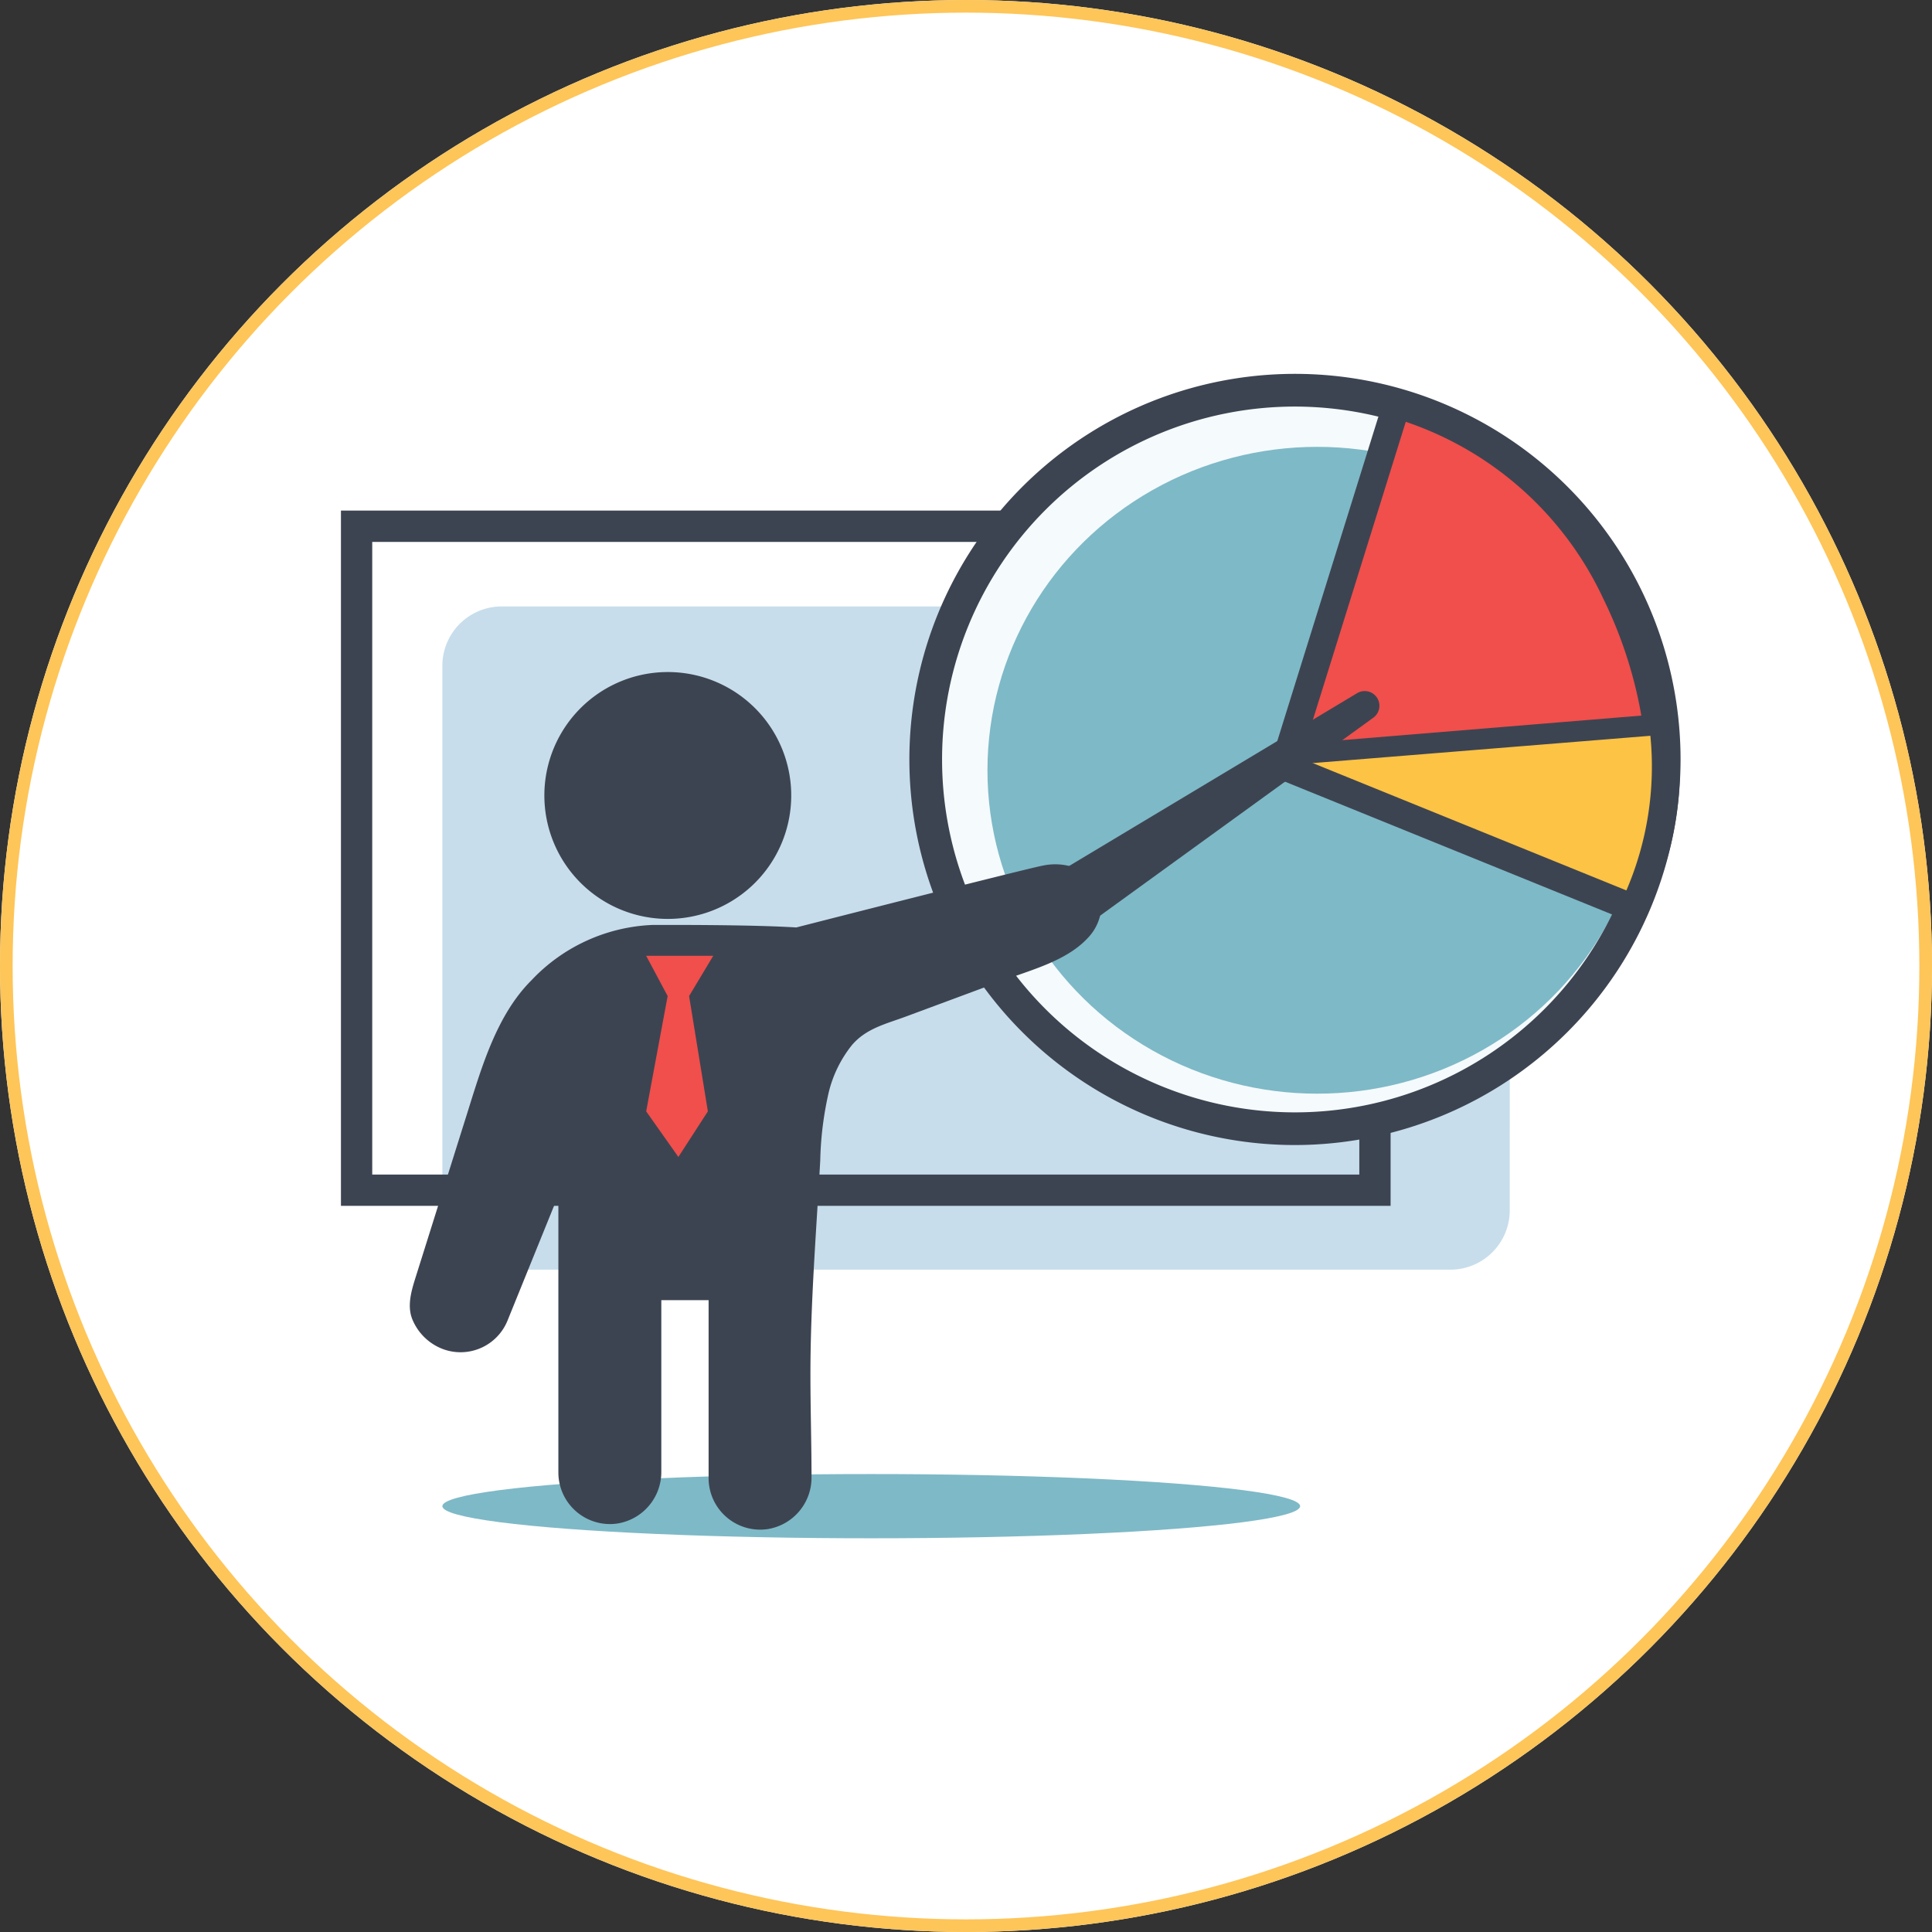 <svg xmlns="http://www.w3.org/2000/svg" width="153" height="153" viewBox="0 0 153 153">
  <rect x="0" y="0" width="153" height="153" fill="#333333" stroke="none"/>
  <g id="Grupo_21281" data-name="Grupo 21281" transform="translate(-477 -1959)">
    <g id="Elipse_1114" data-name="Elipse 1114" transform="translate(477 1959)" fill="#fff" stroke="#fec558" stroke-width="1">
      <circle cx="76.5" cy="76.5" r="76.5" stroke="none"/>
      <circle cx="76.5" cy="76.5" r="76" fill="none"/>
    </g>
    <g id="Grupo_19883" data-name="Grupo 19883" transform="translate(-1850.346 512.666)">
      <ellipse id="Elipse_1118" data-name="Elipse 1118" cx="33.964" cy="2.543" rx="33.964" ry="2.543" transform="translate(2362.378 1563.068)" fill="#7eb9c7"/>
      <g id="Grupo_19875" data-name="Grupo 19875" transform="translate(2354.346 1486.768)">
        <path id="Trazado_50957" data-name="Trazado 50957" d="M2475.528,1607.951a4.705,4.705,0,0,1-4.831,4.568h-74.865a4.705,4.705,0,0,1-4.832-4.568v-43.384a4.705,4.705,0,0,1,4.832-4.568H2470.7a4.705,4.705,0,0,1,4.831,4.568Z" transform="translate(-2382.968 -1552.406)" fill="#c7ddeb"/>
        <path id="Trazado_50958" data-name="Trazado 50958" d="M2437.471,1580.406h-83.125v-55.06h83.125Zm-80.647-2.478h78.169v-50.1h-78.169Z" transform="translate(-2354.346 -1525.346)" fill="#3d4451"/>
      </g>
      <g id="Grupo_19879" data-name="Grupo 19879" transform="translate(2399.363 1475.942)">
        <g id="Grupo_19876" data-name="Grupo 19876" transform="translate(0 0)">
          <circle id="Elipse_1119" data-name="Elipse 1119" cx="29.241" cy="29.241" r="29.241" transform="translate(0.494 2.117) rotate(-1.59)" fill="#f5fafc"/>
          <ellipse id="Elipse_1120" data-name="Elipse 1120" cx="26.113" cy="25.612" rx="26.113" ry="25.612" transform="translate(6.182 5.779)" fill="#7eb9c7"/>
          <path id="Trazado_50959" data-name="Trazado 50959" d="M2590.32,1537.013a30.536,30.536,0,1,1,30.536-30.535A30.57,30.57,0,0,1,2590.32,1537.013Zm0-58.482a27.947,27.947,0,1,0,27.947,27.947A27.978,27.978,0,0,0,2590.32,1478.531Z" transform="translate(-2559.785 -1475.942)" fill="#3d4451"/>
        </g>
        <g id="Grupo_19877" data-name="Grupo 19877" transform="translate(28.319 1.056)">
          <path id="Trazado_50960" data-name="Trazado 50960" d="M2704.743,1486.98,2696,1515.032l29.363-2.41S2723.566,1492.673,2704.743,1486.98Z" transform="translate(-2694.471 -1485.617)" fill="#f04f4c"/>
          <path id="Trazado_50961" data-name="Trazado 50961" d="M2689.021,1511.4l9.55-30.641,1.04.314a29.262,29.262,0,0,1,18.035,15.521,34.613,34.613,0,0,1,3.359,11.072l.1,1.1Zm10.99-27.9-7.931,25.446,26.587-2.182a34.418,34.418,0,0,0-3.022-9.275A26.653,26.653,0,0,0,2700.01,1483.5Z" transform="translate(-2689.021 -1480.759)" fill="#3d4451"/>
        </g>
        <g id="Grupo_19878" data-name="Grupo 19878" transform="translate(28.092 27.382)">
          <path id="Trazado_50962" data-name="Trazado 50962" d="M2694.5,1608.78l27.791,11.283a24.672,24.672,0,0,0,2.466-13.73" transform="translate(-2693.073 -1605.143)" fill="#fdc345"/>
          <path id="Trazado_50963" data-name="Trazado 50963" d="M2717.67,1617.193l-29.684-12.051.824-2.03,27.865,11.313a24.845,24.845,0,0,0,1.9-12.234l-.1-1.091,2.182-.2.1,1.091a25.608,25.608,0,0,1-2.612,14.383Z" transform="translate(-2687.986 -1600.901)" fill="#3d4451"/>
        </g>
      </g>
      <g id="Grupo_19882" data-name="Grupo 19882" transform="translate(2359.8 1499.555)">
        <g id="Grupo_19881" data-name="Grupo 19881" transform="translate(10.656 0)">
          <g id="Grupo_19880" data-name="Grupo 19880">
            <path id="Trazado_50964" data-name="Trazado 50964" d="M2437.14,1603.241a9.775,9.775,0,1,0-9.258-9.249A9.776,9.776,0,0,0,2437.14,1603.241Z" transform="translate(-2427.869 -1583.704)" fill="#3d4451"/>
          </g>
        </g>
        <path id="Trazado_50965" data-name="Trazado 50965" d="M2391.113,1679.15l-4.149,10.234a4.013,4.013,0,0,1-5.079,2.239,4.23,4.23,0,0,1-2.44-2.347c-.493-1.19,0-2.533.365-3.706l4-12.722c1.127-3.589,2.316-7.707,5.06-10.439a13.946,13.946,0,0,1,9.627-4.385c1.553,0,7.821-.021,11.345.2,0,0,18.489-4.727,19.58-4.908a4.66,4.66,0,0,1,3.2.5,2.867,2.867,0,0,1,1.307,1.764,3.853,3.853,0,0,1-.953,3.428c-1.643,1.81-4.342,2.518-6.555,3.34l-7.874,2.923c-1.589.59-3.177.943-4.306,2.281a9.623,9.623,0,0,0-1.834,3.752,26.645,26.645,0,0,0-.667,5.383c-.313,5.658-.78,11.334-.777,16.995,0,2.693.086,5.385.087,8.079a4.128,4.128,0,0,1-3.464,4.108,4.085,4.085,0,0,1-4.687-4.03v-14.1h-3.745v13.57a4.132,4.132,0,0,1-3.452,4.116,4.086,4.086,0,0,1-4.7-4.028V1679.15" transform="translate(-2379.237 -1637.998)" fill="#3d4451"/>
        <path id="Trazado_50966" data-name="Trazado 50966" d="M2464.664,1686.259h5.309l-1.911,3.186,1.487,9.132-2.336,3.61-2.549-3.61,1.7-9.132Z" transform="translate(-2445.945 -1663.786)" fill="#f04f4c"/>
      </g>
      <path id="Trazado_50967" data-name="Trazado 50967" d="M2609.411,1609.976l23.876-17.3a1.166,1.166,0,0,0,.27-1.614h0a1.166,1.166,0,0,0-1.553-.329l-25.143,15.085" transform="translate(-197.183 -89.506)" fill="#3d4451"/>
    </g>
  </g>
</svg>
